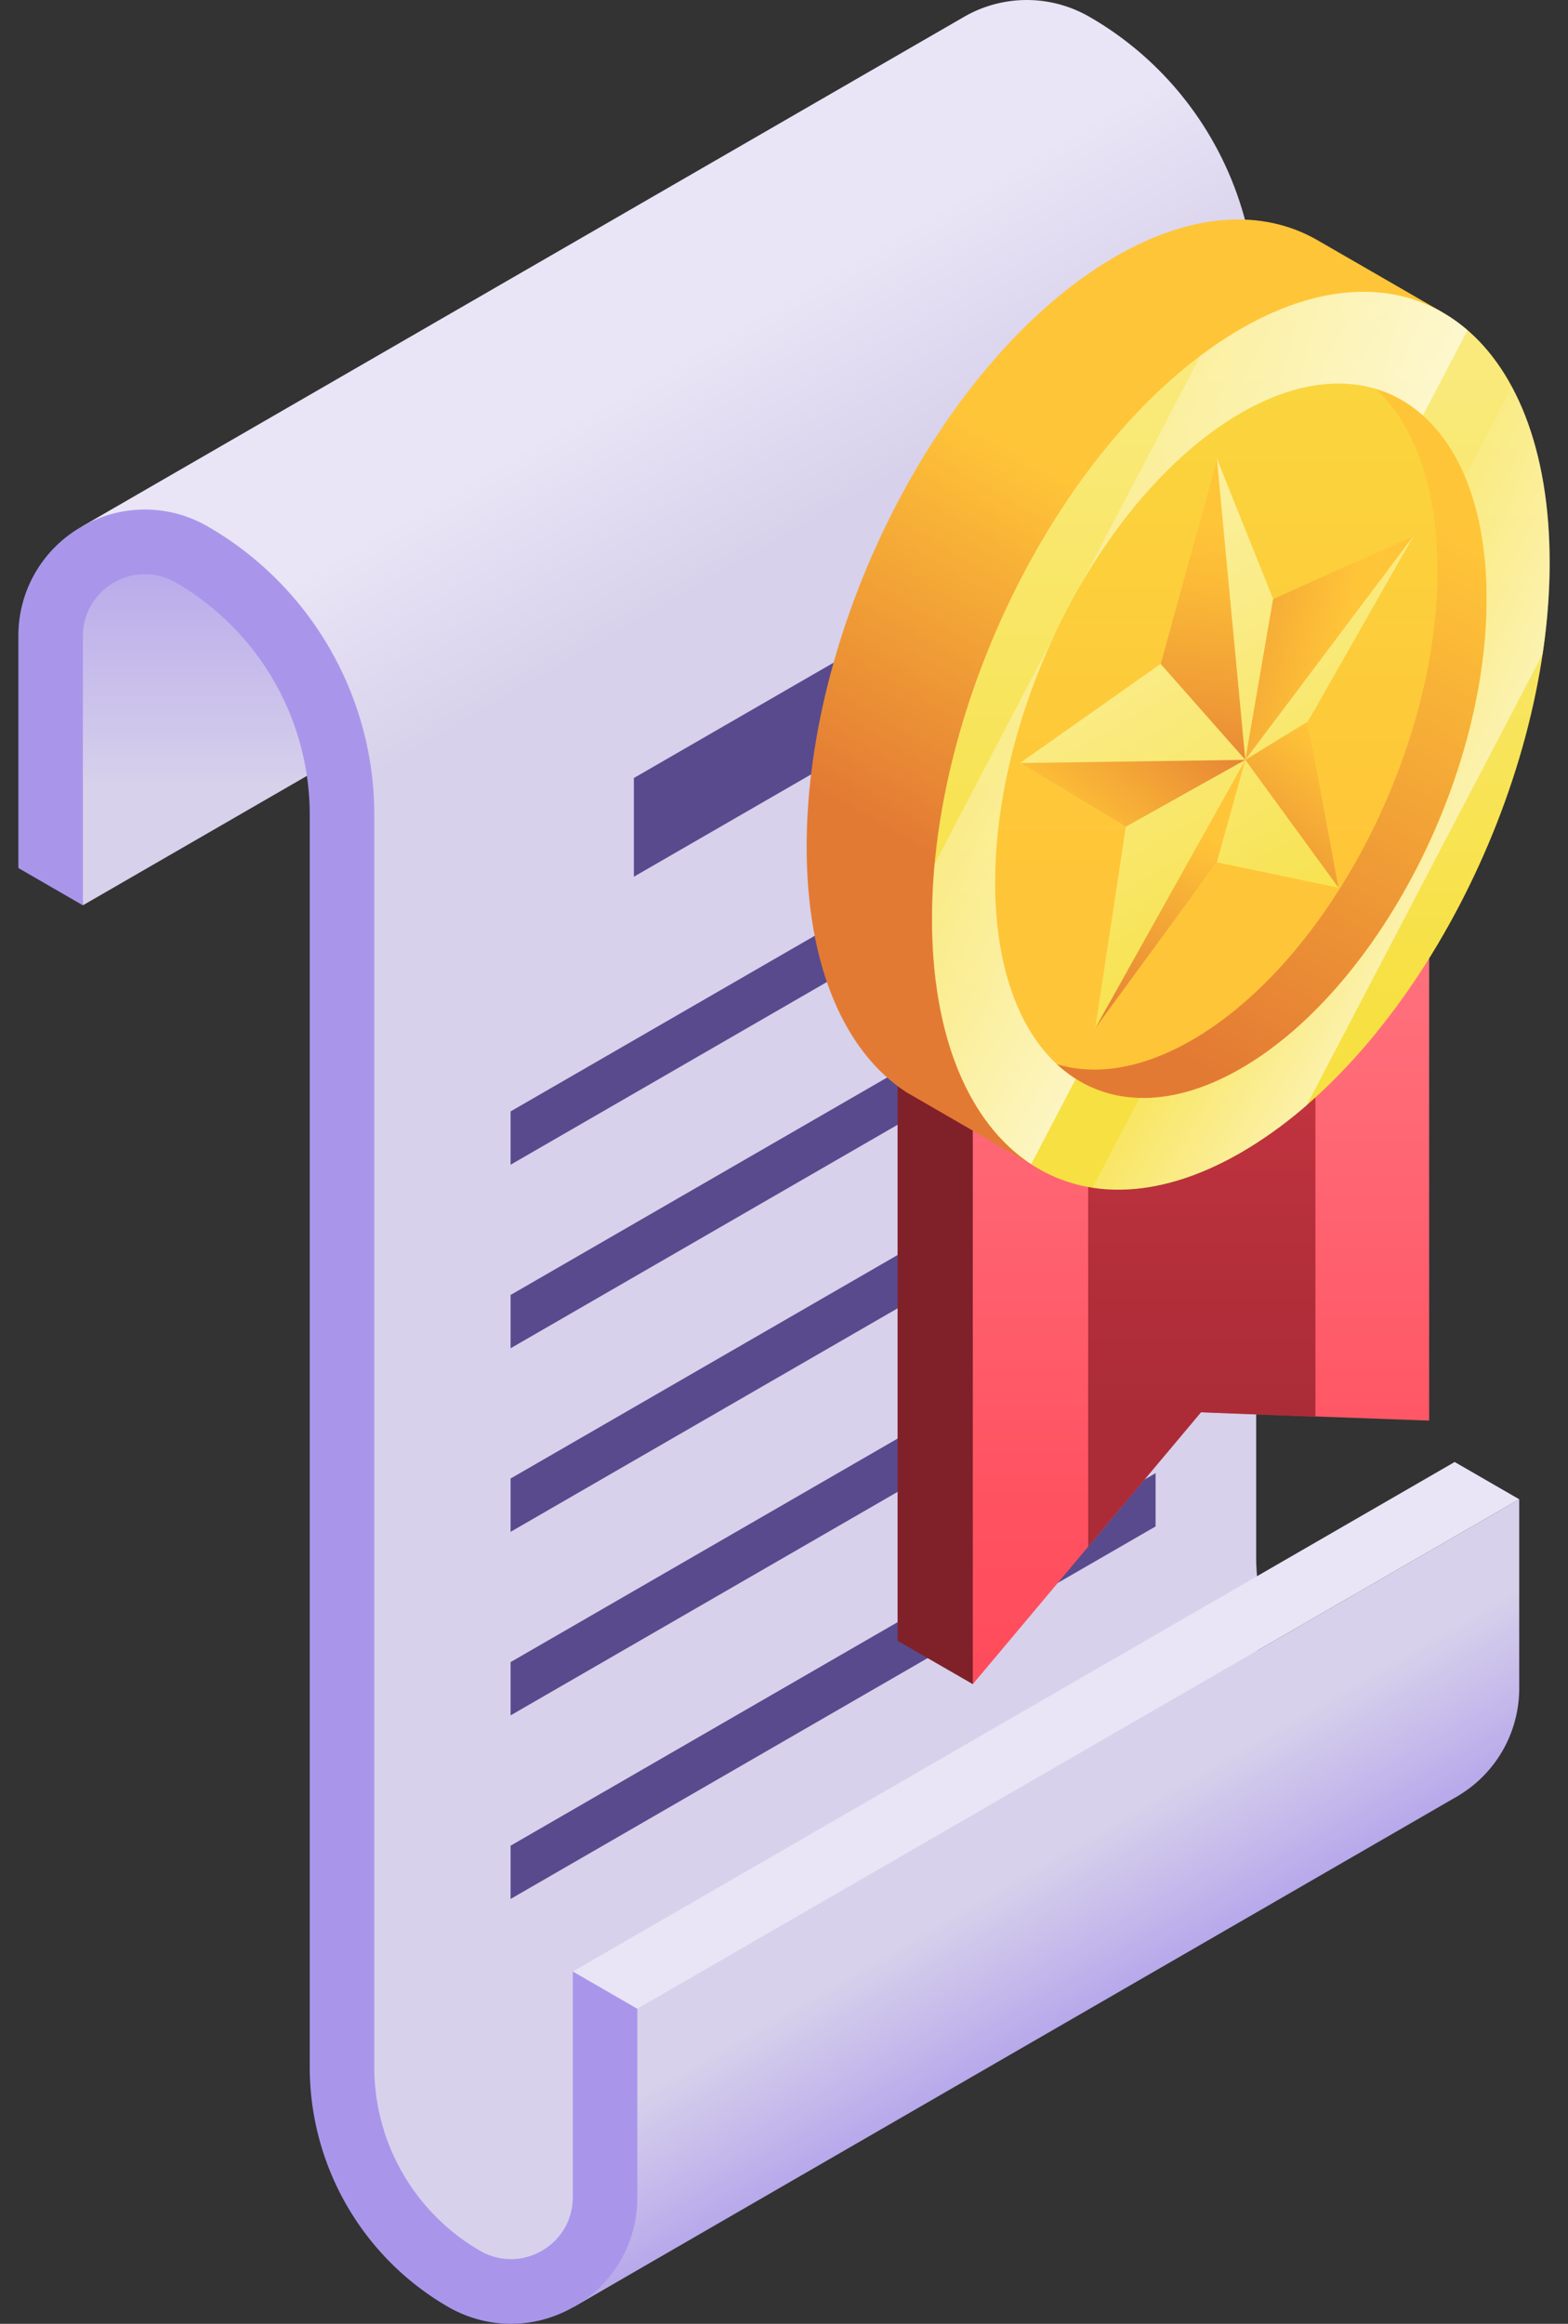 <svg width="54" height="80" fill="none" xmlns="http://www.w3.org/2000/svg"><rect width="100%" height="100%" fill="#333333" stroke="none"/><path d="M2.855 31.166l30.372-17.541-30.582 5.713.21 11.828z" fill="url(#paint0_linear)"/><path d="M43.289 54.263l.002-.002a7.22 7.22 0 01-.03-.626V10.501c0-4.075-2.193-7.873-5.722-9.91a4.313 4.313 0 00-4.357 0L2.81 18.132s2.14.043 5.597 2.203c3.457 2.161 3.457 17.102 3.457 17.102s-.37 29.635-.575 34.82c-.205 5.187 8.482 7.153 8.482 7.153L43.29 65.737V54.263z" fill="url(#paint1_linear)"/><path d="M19.727 67.872l30.37-17.541 2.223 1.283-30.37 17.542-2.223-1.284z" fill="#E9E5F6"/><path d="M52.32 51.614L21.95 69.156 19.772 79.41l30.372-17.544v.003l.049-.03.059-.035v-.003A4.303 4.303 0 0052.32 58.1v-6.486z" fill="url(#paint2_linear)"/><path d="M19.726 67.872v7.77c0 .77-.398 1.458-1.065 1.843a2.108 2.108 0 01-2.129 0 7.305 7.305 0 01-3.642-6.308V28.042c0-4.075-2.192-7.872-5.722-9.91a4.313 4.313 0 00-4.357 0 4.313 4.313 0 00-2.178 3.774v7.977l2.222 1.284v-9.261c0-.772.4-1.463 1.068-1.849a2.112 2.112 0 012.134 0 9.246 9.246 0 014.61 7.986v43.134a9.534 9.534 0 004.754 8.233c.681.394 1.429.59 2.176.59.747 0 1.495-.196 2.176-.59a4.308 4.308 0 002.176-3.769v-6.485l-2.223-1.284z" fill="#A996EB"/><path d="M21.83 26.784l13.722-7.922v3.4l-13.722 7.92v-3.4zm-4.246 11.478l22.213-12.825v1.835L17.584 40.097v-1.835zm0 6.319l22.213-12.824v1.834L17.584 46.416V44.58zm0 6.319l22.213-12.824v1.835L17.584 52.735v-1.834zm0 6.32l22.213-12.825v1.835L17.584 59.054V57.22zm0 6.32l22.213-12.825v1.834L17.584 65.374v-1.835z" fill="#594A8E"/><path d="M33.502 38.89l-2.59-1.492v19.088l2.59 1.493 15.716-28.162-15.716 9.073z" fill="#802129"/><path d="M49.218 48.906l-7.858-.286-7.858 9.36V38.89l15.716-9.073v19.089z" fill="url(#paint3_linear)"/><path d="M37.475 53.247V36.63l7.827-4.553v16.698l-3.942-.155-3.885 4.627z" fill="url(#paint4_linear)"/><path d="M49.65 10.737l-4.302-2.482c-1.862-1.06-4.284-.953-6.932.576C32.543 12.22 27.78 21.319 27.78 29.15c0 4.128 1.324 7.08 3.436 8.452l4.737 2.738c1.84.97 13.696-29.603 13.696-29.603z" fill="url(#paint5_linear)"/><path d="M53.367 19.36c0-7.83-4.761-11.43-10.635-8.039-5.873 3.391-10.634 12.489-10.634 20.32 0 7.83 4.76 11.43 10.634 8.04 5.873-3.392 10.635-12.489 10.635-20.32z" fill="url(#paint6_linear)"/><path d="M53.368 19.361c0-2.467-.473-4.514-1.305-6.055L37.627 40.889c1.516.233 3.256-.14 5.106-1.209A14.709 14.709 0 0045 38.05l8.126-15.528c.159-1.065.243-2.124.243-3.16z" fill="url(#paint7_linear)"/><path d="M42.732 11.322c-.47.27-.932.579-1.385.92l-9.16 17.5c-.059.638-.09 1.273-.09 1.899 0 4.115 1.316 7.06 3.416 8.438l15.026-28.712c-1.942-1.678-4.72-1.827-7.807-.045z" fill="url(#paint8_linear)"/><path d="M51.194 20.616c0-6.231-3.788-9.095-8.461-6.397-4.673 2.698-8.461 9.936-8.461 16.167 0 6.23 3.788 9.095 8.46 6.397 4.674-2.698 8.462-9.937 8.462-16.167z" fill="url(#paint9_linear)"/><path d="M47.38 13.39c1.323 1.226 2.127 3.38 2.127 6.25 0 6.232-3.788 13.47-8.46 16.168-1.717.99-3.313 1.23-4.647.83 1.55 1.437 3.813 1.6 6.334.145 4.673-2.698 8.46-9.936 8.46-16.167.001-3.943-1.516-6.537-3.815-7.227z" fill="url(#paint10_linear)"/><path d="M41.907 15.786l1.938 4.832 4.842-2.178-3.645 6.4 1.056 5.722-4.19-.876-4.191 5.715 1.056-6.942-3.646-2.19 4.843-3.414 1.937-7.07z" fill="url(#paint11_linear)"/><path d="M41.908 15.786l.979 10.373-2.916-3.304 1.937-7.07z" fill="url(#paint12_linear)"/><path d="M42.886 26.159l-7.759.11 3.646 2.19 4.113-2.3z" fill="url(#paint13_linear)"/><path d="M37.717 35.401l5.17-9.242-.98 3.527-4.19 5.715z" fill="url(#paint14_linear)"/><path d="M43.845 20.618l-.958 5.54 5.801-7.719-4.843 2.179z" fill="url(#paint15_linear)"/><path d="M42.887 26.159l3.211 4.403-1.056-5.722-2.155 1.319z" fill="url(#paint16_linear)"/><defs><linearGradient id="paint0_linear" x1="17.936" y1="15.582" x2="17.936" y2="27.065" gradientUnits="userSpaceOnUse"><stop stop-color="#A996EB"/><stop offset="1" stop-color="#D7D1EB"/></linearGradient><linearGradient id="paint1_linear" x1="17.719" y1="23.983" x2="14.069" y2="17.66" gradientUnits="userSpaceOnUse"><stop stop-color="#D7D1EB"/><stop offset="1" stop-color="#E9E5F6"/></linearGradient><linearGradient id="paint2_linear" x1="39.184" y1="70.946" x2="35.403" y2="64.396" gradientUnits="userSpaceOnUse"><stop stop-color="#A996EB"/><stop offset="1" stop-color="#D7D1EB"/></linearGradient><linearGradient id="paint3_linear" x1="41.36" y1="61.968" x2="41.36" y2="28.019" gradientUnits="userSpaceOnUse"><stop stop-color="#FF4757"/><stop offset=".303" stop-color="#FF5261"/><stop offset=".836" stop-color="#FF707C"/><stop offset="1" stop-color="#FF7A85"/></linearGradient><linearGradient id="paint4_linear" x1="41.389" y1="48.513" x2="41.389" y2="16.87" gradientUnits="userSpaceOnUse"><stop stop-color="#AB2C37"/><stop offset=".205" stop-color="#B6303B"/><stop offset=".568" stop-color="#D43947"/><stop offset="1" stop-color="#FF4757"/></linearGradient><linearGradient id="paint5_linear" x1="33" y1="30.048" x2="39.84" y2="18.202" gradientUnits="userSpaceOnUse"><stop stop-color="#E37A34"/><stop offset="1" stop-color="#FFC538"/></linearGradient><linearGradient id="paint6_linear" x1="42.732" y1="35.082" x2="42.732" y2="-8.837" gradientUnits="userSpaceOnUse"><stop stop-color="#F7E041"/><stop offset="1" stop-color="#FCF3B3"/></linearGradient><linearGradient id="paint7_linear" x1="55.06" y1="32.995" x2="43.16" y2="26.124" gradientUnits="userSpaceOnUse"><stop stop-color="#fff"/><stop offset="1" stop-color="#fff" stop-opacity="0"/></linearGradient><linearGradient id="paint8_linear" x1="50.07" y1="29.733" x2="30.319" y2="18.329" gradientUnits="userSpaceOnUse"><stop stop-color="#fff"/><stop offset="1" stop-color="#fff" stop-opacity="0"/></linearGradient><linearGradient id="paint9_linear" x1="42.733" y1="30.217" x2="42.733" y2="1.598" gradientUnits="userSpaceOnUse"><stop stop-color="#FFC538"/><stop offset="1" stop-color="#F7E041"/></linearGradient><linearGradient id="paint10_linear" x1="39.868" y1="35.894" x2="50.048" y2="18.262" gradientUnits="userSpaceOnUse"><stop stop-color="#E37A34"/><stop offset="1" stop-color="#FFC538"/></linearGradient><linearGradient id="paint11_linear" x1="41.907" y1="36.163" x2="31.325" y2="17.834" gradientUnits="userSpaceOnUse"><stop stop-color="#F7E041"/><stop offset="1" stop-color="#FCF3B3"/></linearGradient><linearGradient id="paint12_linear" x1="40.99" y1="27.791" x2="42.301" y2="17.979" gradientUnits="userSpaceOnUse"><stop stop-color="#E37A34"/><stop offset=".368" stop-color="#EF9B36"/><stop offset=".772" stop-color="#FBBA37"/><stop offset="1" stop-color="#FFC538"/></linearGradient><linearGradient id="paint13_linear" x1="41.445" y1="23.511" x2="36.817" y2="28.64" gradientUnits="userSpaceOnUse"><stop stop-color="#E37A34"/><stop offset="1" stop-color="#FFC538"/></linearGradient><linearGradient id="paint14_linear" x1="38.288" y1="35.983" x2="41.494" y2="28.746" gradientUnits="userSpaceOnUse"><stop stop-color="#E37A34"/><stop offset="1" stop-color="#FFC538"/></linearGradient><linearGradient id="paint15_linear" x1="37.849" y1="20.499" x2="46.204" y2="22.394" gradientUnits="userSpaceOnUse"><stop stop-color="#E37A34"/><stop offset="1" stop-color="#FFC538"/></linearGradient><linearGradient id="paint16_linear" x1="41.856" y1="31.564" x2="46.374" y2="26.075" gradientUnits="userSpaceOnUse"><stop stop-color="#E37A34"/><stop offset="1" stop-color="#FFC538"/></linearGradient></defs></svg>